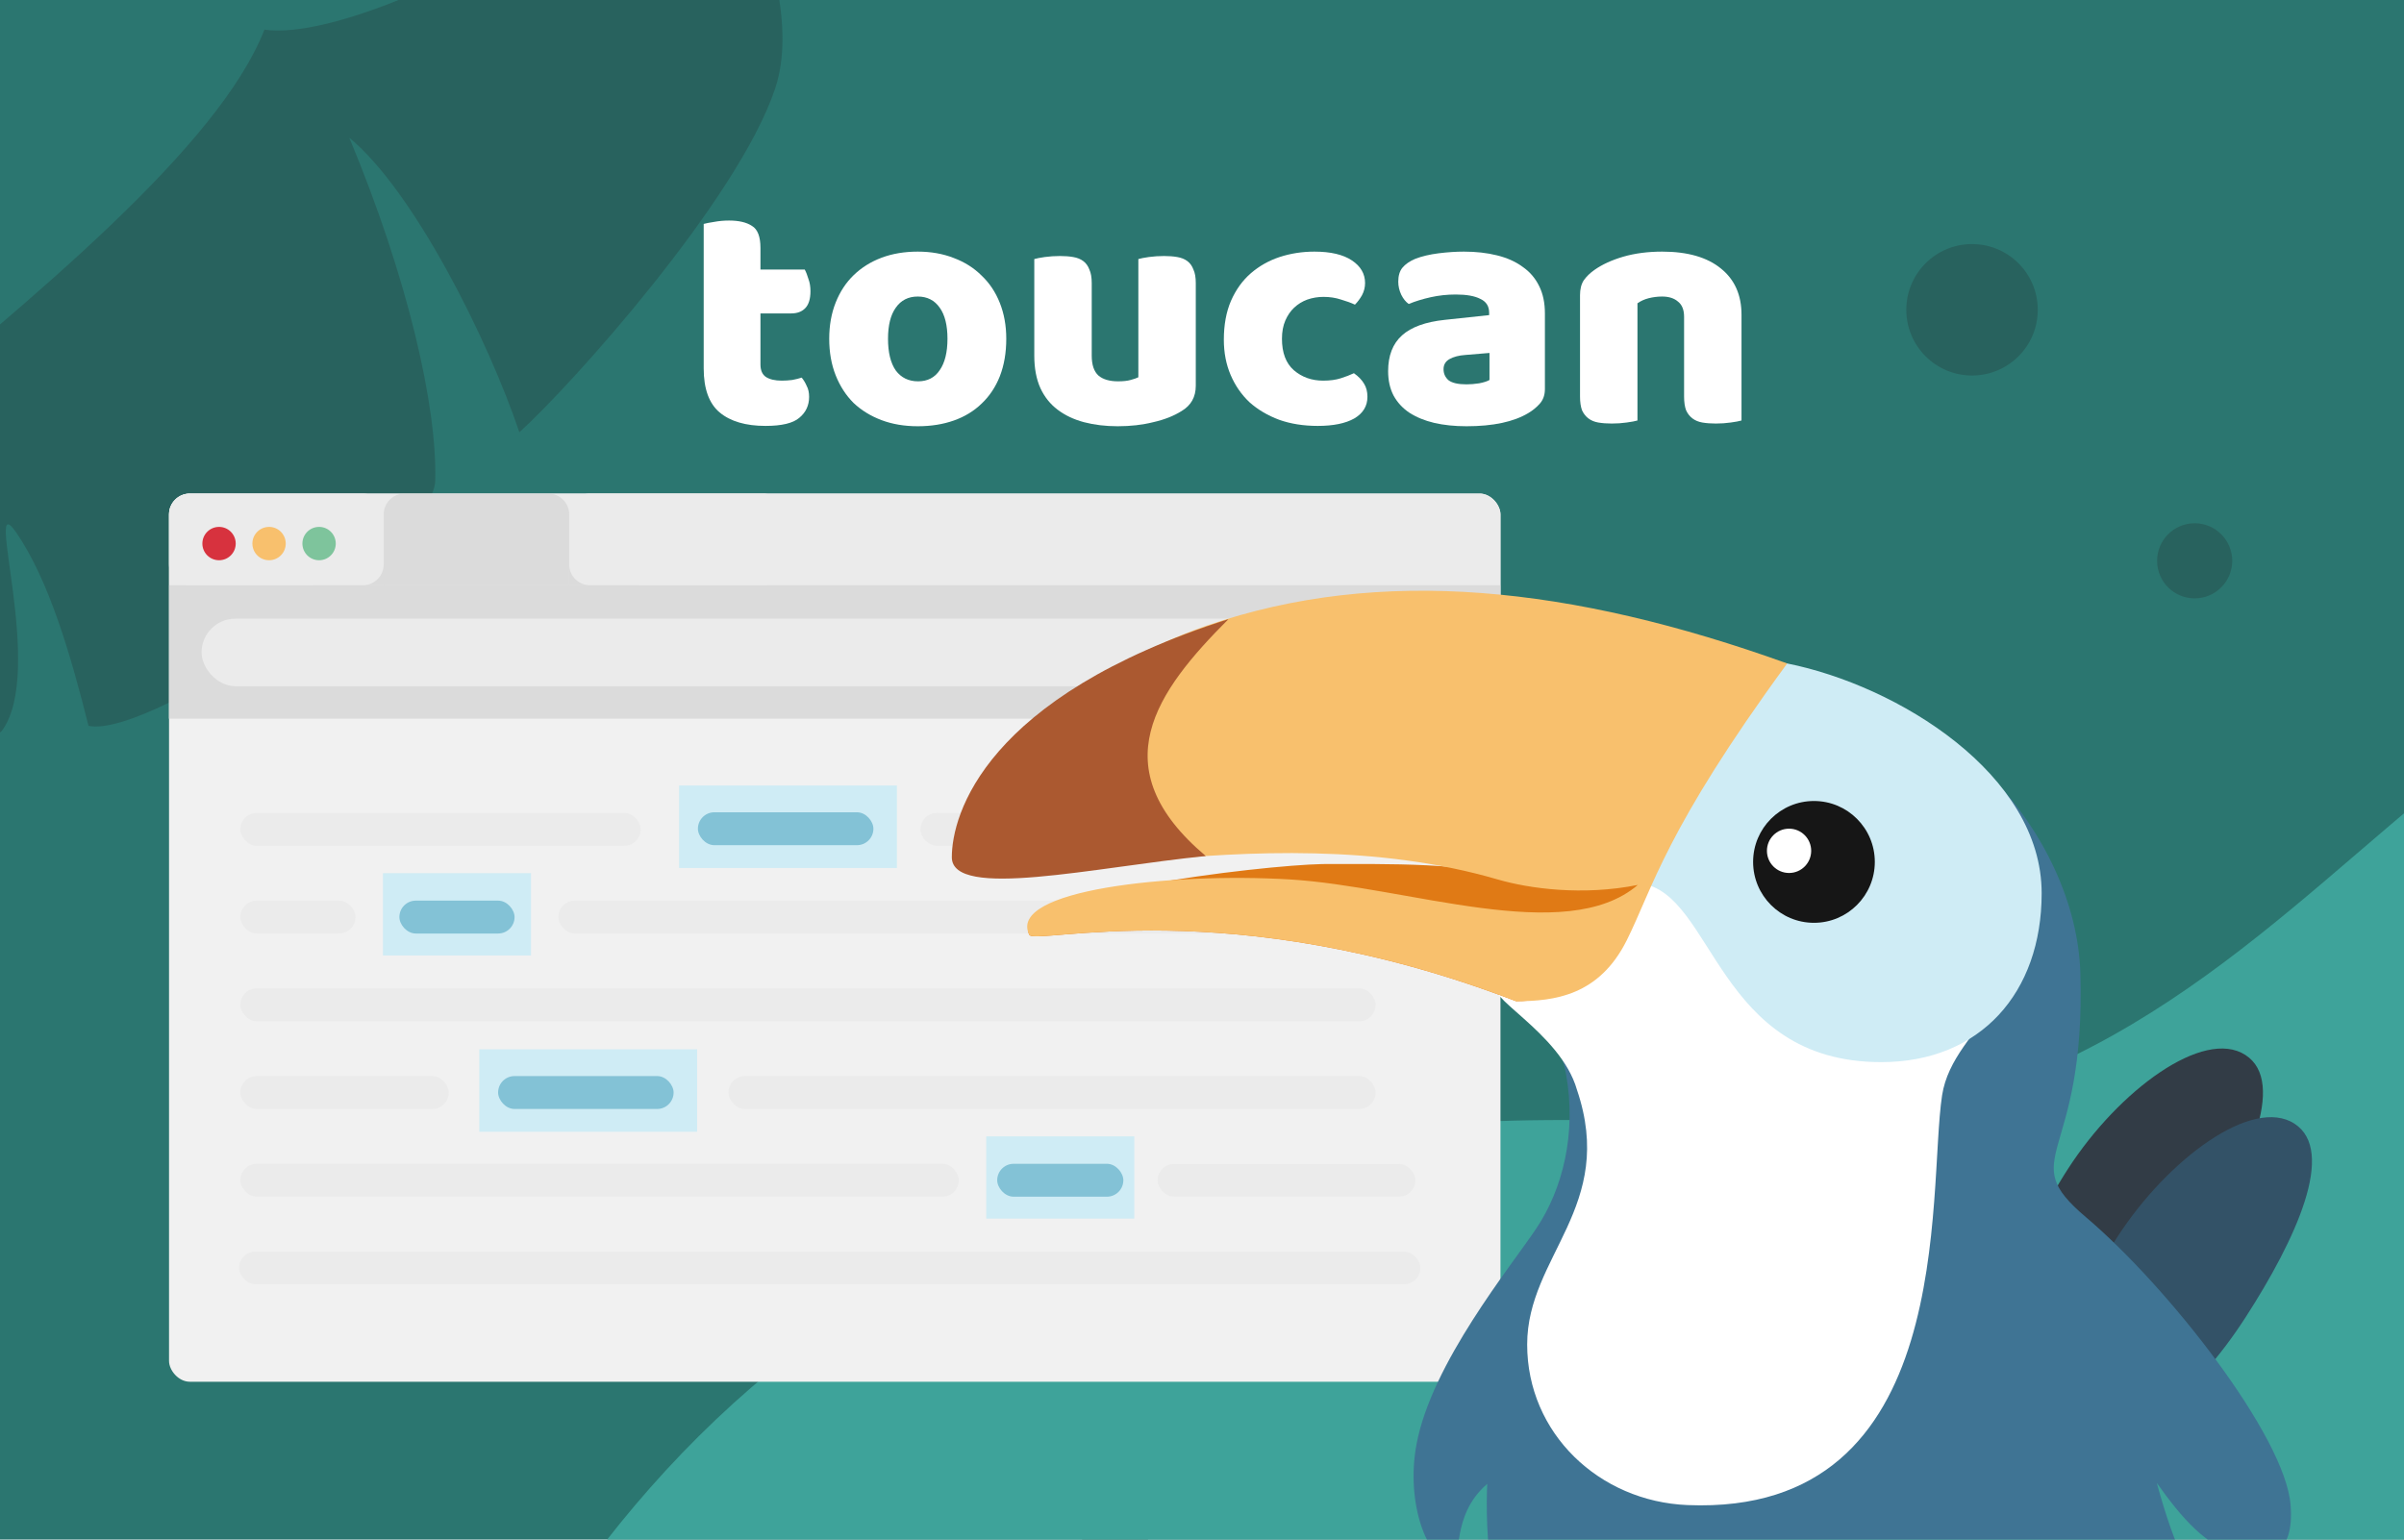 <svg xmlns="http://www.w3.org/2000/svg" width="256" height="164" fill="none" viewBox="0 0 256 164"><g clip-path="url(#clip0)"><rect width="256" height="164" fill="#2B7670"/><path fill="#274F4C" d="M36.796 141.445C76.16 107.409 138.911 120.794 117.19 91.903C98.195 66.643 36.796 141.445 36.796 141.445Z" opacity=".5"/><path fill="#274F4C" d="M210 40C213.866 40 217 36.866 217 33C217 29.134 213.866 26 210 26C206.134 26 203 29.134 203 33C203 36.866 206.134 40 210 40Z" opacity=".5"/><path fill="#274F4C" d="M118.747 169.384C120.871 169.384 122.592 167.662 122.592 165.539C122.592 163.415 120.871 161.694 118.747 161.694C116.624 161.694 114.902 163.415 114.902 165.539C114.902 167.662 116.624 169.384 118.747 169.384Z" opacity=".5"/><path fill="#274F4C" d="M233.709 63.74C235.918 63.74 237.708 61.949 237.708 59.74C237.708 57.531 235.918 55.74 233.709 55.74C231.499 55.74 229.708 57.531 229.708 59.74C229.708 61.949 231.499 63.74 233.709 63.74Z" opacity=".5"/><path fill="#274F4C" d="M87.507 80.948C89.895 80.948 91.832 79.227 91.832 77.103C91.832 74.98 89.895 73.258 87.507 73.258C85.118 73.258 83.181 74.98 83.181 77.103C83.181 79.227 85.118 80.948 87.507 80.948Z" opacity=".5"/><path fill="#274F4C" d="M92.694 -92.064C87.511 -74.132 77.915 -52.458 67.939 -33.582C72.768 -26.181 86.735 -3.19 82.555 9.4C78.628 21.228 60.807 41.078 55.309 46.045C51.927 36.046 44.026 20.291 37.197 14.673C43.425 29.601 46.568 43.324 46.346 51.22C46.152 58.18 16.235 78.763 9.425 77.317C7.595 70.007 5.248 61.801 1.695 56.682C-1.859 51.563 4.906 71.56 0.184 77.871C-11.071 87.357 -28.416 84.225 -36.155 90.486C-39.5 88.832 -40.484 84.022 -40.484 84.022C-40.484 84.022 -42.277 85.057 -42.258 89.229C-47.396 88.61 -49.914 85.284 -55.741 88.647C-49.162 66.922 18.512 27.851 28.159 3.159C34.004 3.968 44.381 -0.829 44.381 -0.829C44.381 -0.829 38.864 -0.034 35.191 -3.291C48.687 -14.071 45.078 -31.707 61.413 -36.441C72.657 -51.215 85.561 -79.579 88.97 -92.304C88.97 -92.304 90.694 -94.494 92.694 -92.064Z" opacity=".5"/><path fill="#274F4C" d="M43.238 138.236C56.359 105.159 95.122 86.459 66.567 79.113C35.496 71.125 43.238 138.236 43.238 138.236Z" opacity=".5"/><path fill="#274F4C" d="M36.044 135.91C57.978 145.848 119.21 153.906 105.717 136.201C89.77 115.278 36.044 135.91 36.044 135.91Z" opacity=".5"/><path fill="#3EA39A" d="M41.307 206.939C24.75 250.288 81.162 329.525 186.743 344.061C278.702 356.72 352.433 276.775 374.189 239.092C417.306 168.678 385.777 93.905 322.317 70.797C258.856 47.689 251.404 122.955 183.557 120.02C91.279 112.689 57.864 163.589 41.307 206.939Z"/><g filter="url(#filter0_d)"><g clip-path="url(#clip1)"><rect width="141.783" height="94.611" x="18" y="52.576" fill="#f1f1f1" rx="2.219"/><rect width="155.356" height="23.969" x="18" y="52.576" fill="#EBEBEB"/><rect width="155.356" height="14.204" x="18" y="62.341" fill="#CDCDCD" opacity=".5"/><path fill="#CDCDCD" d="M40.86 54.795C40.86 53.569 41.853 52.576 43.079 52.576H58.393C59.618 52.576 60.612 53.569 60.612 54.795V62.341H40.86V54.795Z" opacity=".5"/><path fill="#CDCDCD" d="M33.314 58.346C33.314 57.12 34.307 56.127 35.533 56.127H38.64C39.866 56.127 40.86 57.12 40.86 58.346V62.341H33.314V58.346Z" opacity=".5"/><path fill="#EBEBEB" d="M18 54.795C18 53.569 18.994 52.576 20.219 52.576H38.64C39.866 52.576 40.86 53.569 40.86 54.795V60.121C40.86 61.347 39.866 62.341 38.64 62.341H20.219C18.994 62.341 18 61.347 18 60.121V54.795Z"/><path fill="#CDCDCD" d="M60.612 58.346C60.612 57.12 61.606 56.127 62.831 56.127H65.939C67.164 56.127 68.158 57.12 68.158 58.346V62.341H60.612V58.346Z" opacity=".5"/><path fill="#EBEBEB" d="M60.612 54.795C60.612 53.569 61.606 52.576 62.831 52.576H81.252C82.478 52.576 83.472 53.569 83.472 54.795V60.121C83.472 61.347 82.478 62.341 81.252 62.341H62.831C61.606 62.341 60.612 61.347 60.612 60.121V54.795Z"/><circle cx="23.326" cy="57.902" r="1.776" fill="#D7323E"/><circle cx="28.653" cy="57.902" r="1.776" fill="#F8C06D"/><rect width="23.198" height="8.787" x="51.04" y="111.772" fill="#CFECF5"/><rect width="23.198" height="8.787" x="72.316" y="83.672" fill="#CFECF5"/><rect width="15.769" height="8.761" x="105.023" y="121.051" fill="#CFECF5"/><rect width="15.769" height="8.761" x="40.778" y="93.016" fill="#CFECF5"/><rect width="42.635" height="3.504" x="25.593" y="86.592" fill="#EBEBEB" rx="1.752"/><rect width="48.476" height="3.504" x="98.014" y="86.592" fill="#EBEBEB" rx="1.752"/><rect width="12.265" height="3.504" x="25.593" y="95.937" fill="#EBEBEB" rx="1.752"/><rect width="87.023" height="3.504" x="59.467" y="95.937" fill="#EBEBEB" rx="1.752"/><rect width="120.898" height="3.504" x="25.593" y="105.281" fill="#EBEBEB" rx="1.752"/><rect width="22.194" height="3.504" x="25.593" y="114.626" fill="#EBEBEB" rx="1.752"/><rect width="18.689" height="3.504" x="53.043" y="114.626" fill="#83C2D6" rx="1.752"/><rect width="18.689" height="3.504" x="74.32" y="86.526" fill="#83C2D6" rx="1.752"/><rect width="13.433" height="3.504" x="106.191" y="123.971" fill="#83C2D6" rx="1.752"/><rect width="12.265" height="3.504" x="42.53" y="95.937" fill="#83C2D6" rx="1.752"/><rect width="68.918" height="3.504" x="77.573" y="114.626" fill="#EBEBEB" rx="1.752"/><rect width="76.51" height="3.504" x="25.593" y="123.971" fill="#EBEBEB" rx="1.752"/><rect width="125.793" height="3.465" x="25.462" y="133.328" fill="#EBEBEB" rx="1.732"/><rect width="27.451" height="3.465" x="123.271" y="124" fill="#EBEBEB" rx="1.732"/><circle cx="33.979" cy="57.902" r="1.776" fill="#7EC49C"/><rect width="134.321" height="7.196" x="21.465" y="65.901" fill="#EBEBEB" rx="3.598"/></g></g><path fill="#323C46" d="M220.225 124.5C214.829 132.857 212.814 140.997 217.291 143.893C221.768 146.789 228.502 141.386 233.898 133.028C239.295 124.671 243.589 115.275 239.112 112.379C234.641 109.483 225.621 116.148 220.225 124.5Z"/><path fill="#335267" d="M225.445 131.813C220.048 140.171 218.033 148.311 222.511 151.207C226.988 154.103 233.722 148.7 239.118 140.342C244.514 131.985 248.809 122.589 244.332 119.693C239.854 116.797 230.835 123.456 225.445 131.813Z"/><path fill="#3F7494" d="M163.611 130.84C160.86 134.963 152.465 145.191 150.845 153.837C149.649 160.213 152.1 166.223 154.379 166.223C155.899 166.223 154.379 161.505 158.374 158.066C158.173 162.543 158.327 174.086 164.394 181.559C172.053 190.996 177.355 192.175 179.122 191.586C180.89 190.996 183.246 186.277 183.246 186.277L183.205 185.982C186.392 186.938 189.768 187.457 193.261 187.457C196.978 187.457 200.56 186.873 203.924 185.799C204.313 186.531 206.775 191.043 208.401 191.586C210.169 192.175 215.471 190.996 223.129 181.559C226.316 177.631 232.732 166.223 232.732 166.223C231.719 164.873 230.517 161.021 229.674 157.966C232.249 161.576 235.006 164.908 238.623 165.634C241.569 166.223 244.337 165.687 243.925 160.325C243.36 153 230.858 137.051 222.128 129.655C214.469 123.167 222.128 123.757 221.539 103.703C221.097 88.727 206.801 73.141 191.831 73.141C176.862 73.141 149.478 98.253 161.449 107.242C163.805 109.011 166.109 110.792 166.751 114.319C167.929 120.807 166.362 126.723 163.611 130.84Z"/><path fill="#fff" d="M206.811 116.679C205.226 127.006 208.578 161.505 179.711 160.325C170.286 159.942 162.627 152.669 162.627 143.221C162.627 133.772 172.155 128.545 167.929 116.089C166.15 109.849 157.378 105.861 159.682 104.882C165.844 102.264 179.466 69.17 191.313 71.329C197.794 72.509 214.057 79.361 216.237 91.906C218.593 105.472 207.989 109.011 206.811 116.679Z"/><path fill="#CFECF5" d="M217.415 95.15C217.415 105.738 210.905 113.14 200.331 113.14C182.77 113.14 182.511 95.15 174.744 94.112C174.744 83.525 179.947 68.597 190.316 70.673C202.098 73.032 217.415 82.469 217.415 95.15Z"/><path fill="#E07A15" d="M173.231 98.984C173.231 101.102 168.607 106.652 161.449 106.652C130.815 94.856 110.196 100.754 109.607 99.574C107.487 95.33 134.186 92.175 140.829 92.041C148.034 92.041 156.111 91.853 162.038 93.676C164.165 94.331 171.552 90.851 173.82 91.906C176.088 92.962 173.231 98.542 173.231 98.984Z"/><path fill="#F8C06D" d="M128.588 66.615C114.579 71.434 101.263 82.676 103.03 91.523C104.049 96.619 133.843 86.203 159.469 93.676C162.827 94.655 168.518 95.445 174.409 94.266C166.718 100.843 149.89 94.417 137.295 93.676C124.7 92.935 107.221 94.796 109.607 99.574C110.196 100.754 130.815 94.856 161.449 106.652C165.52 106.652 170.286 106.062 173.231 100.164C176 94.614 177.355 88.368 190.316 70.673C167.34 62.416 147.027 60.275 128.588 66.615Z"/><path fill="#AB5930" d="M128.402 91.186C116.619 92.366 101.359 95.876 101.359 91.317C101.359 86.757 104.894 74.212 130.815 65.954C123.156 73.622 117.209 81.749 128.402 91.186Z"/><path fill="#161616" d="M193.167 98.3C196.746 98.3 199.647 95.395 199.647 91.812C199.647 88.229 196.746 85.324 193.167 85.324C189.588 85.324 186.687 88.229 186.687 91.812C186.687 95.395 189.588 98.3 193.167 98.3Z"/><path fill="#fff" d="M190.516 92.992C191.817 92.992 192.872 91.935 192.872 90.632C192.872 89.329 191.817 88.273 190.516 88.273C189.214 88.273 188.159 89.329 188.159 90.632C188.159 91.935 189.214 92.992 190.516 92.992Z"/><g><path fill="#fff" d="M93.987 29.213C93.987 29.629 94.115 29.925 94.371 30.101C94.643 30.277 95.019 30.365 95.498 30.365C95.738 30.365 95.986 30.349 96.242 30.317C96.498 30.269 96.722 30.213 96.914 30.149C97.058 30.325 97.177 30.524 97.273 30.748C97.385 30.956 97.441 31.212 97.441 31.516C97.441 32.124 97.209 32.619 96.746 33.003C96.298 33.387 95.498 33.579 94.347 33.579C92.94 33.579 91.853 33.259 91.085 32.619C90.334 31.98 89.958 30.94 89.958 29.501V19.235C90.134 19.187 90.381 19.139 90.701 19.091C91.037 19.027 91.389 18.995 91.757 18.995C92.46 18.995 93.004 19.123 93.388 19.379C93.787 19.619 93.987 20.139 93.987 20.938V22.473H97.129C97.225 22.649 97.313 22.873 97.393 23.145C97.489 23.401 97.537 23.689 97.537 24.008C97.537 24.568 97.409 24.976 97.153 25.232C96.914 25.471 96.586 25.591 96.17 25.591H93.987V29.213Z" transform="translate(-60, -5) scale(1.5)"/><path fill="#fff" d="M111.438 27.39C111.438 28.382 111.286 29.269 110.982 30.053C110.678 30.82 110.247 31.468 109.687 31.996C109.143 32.523 108.488 32.923 107.72 33.195C106.952 33.467 106.097 33.603 105.154 33.603C104.21 33.603 103.355 33.459 102.587 33.171C101.819 32.883 101.156 32.475 100.596 31.948C100.053 31.404 99.629 30.748 99.325 29.981C99.021 29.213 98.869 28.35 98.869 27.39C98.869 26.447 99.021 25.591 99.325 24.824C99.629 24.056 100.053 23.409 100.596 22.881C101.156 22.337 101.819 21.922 102.587 21.634C103.355 21.346 104.21 21.202 105.154 21.202C106.097 21.202 106.952 21.354 107.72 21.658C108.488 21.946 109.143 22.361 109.687 22.905C110.247 23.433 110.678 24.08 110.982 24.848C111.286 25.615 111.438 26.463 111.438 27.39ZM103.043 27.39C103.043 28.366 103.227 29.117 103.594 29.645C103.978 30.157 104.506 30.413 105.177 30.413C105.849 30.413 106.361 30.149 106.713 29.621C107.08 29.093 107.264 28.35 107.264 27.39C107.264 26.431 107.08 25.695 106.713 25.184C106.345 24.656 105.825 24.392 105.154 24.392C104.482 24.392 103.962 24.656 103.594 25.184C103.227 25.695 103.043 26.431 103.043 27.39Z" transform="translate(-60, -5) scale(1.5)"/><path fill="#fff" d="M113.427 21.73C113.587 21.682 113.835 21.634 114.171 21.586C114.522 21.538 114.882 21.514 115.25 21.514C115.602 21.514 115.914 21.538 116.186 21.586C116.473 21.634 116.713 21.73 116.905 21.874C117.097 22.017 117.241 22.217 117.337 22.473C117.449 22.713 117.505 23.033 117.505 23.433V28.59C117.505 29.245 117.665 29.717 117.984 30.005C118.304 30.277 118.768 30.413 119.376 30.413C119.743 30.413 120.039 30.381 120.263 30.317C120.503 30.253 120.687 30.189 120.815 30.125V21.73C120.975 21.682 121.223 21.634 121.558 21.586C121.91 21.538 122.27 21.514 122.638 21.514C122.99 21.514 123.301 21.538 123.573 21.586C123.861 21.634 124.101 21.73 124.293 21.874C124.485 22.017 124.629 22.217 124.724 22.473C124.836 22.713 124.892 23.033 124.892 23.433V30.724C124.892 31.524 124.557 32.124 123.885 32.523C123.325 32.875 122.654 33.139 121.87 33.315C121.103 33.507 120.263 33.603 119.352 33.603C118.488 33.603 117.689 33.507 116.953 33.315C116.233 33.123 115.61 32.827 115.082 32.427C114.554 32.028 114.147 31.516 113.859 30.892C113.571 30.253 113.427 29.485 113.427 28.59V21.73Z" transform="translate(-60, -5) scale(1.5)"/><path fill="#fff" d="M133.96 24.416C133.56 24.416 133.176 24.48 132.808 24.608C132.457 24.736 132.145 24.928 131.873 25.184C131.617 25.424 131.409 25.727 131.249 26.095C131.09 26.463 131.01 26.895 131.01 27.39C131.01 28.382 131.289 29.125 131.849 29.621C132.425 30.117 133.12 30.365 133.936 30.365C134.416 30.365 134.831 30.309 135.183 30.197C135.535 30.085 135.847 29.965 136.119 29.837C136.438 30.061 136.678 30.309 136.838 30.581C136.998 30.836 137.078 31.148 137.078 31.516C137.078 32.172 136.766 32.683 136.143 33.051C135.519 33.403 134.655 33.579 133.552 33.579C132.545 33.579 131.633 33.435 130.818 33.147C130.002 32.843 129.299 32.427 128.707 31.9C128.131 31.356 127.684 30.708 127.364 29.957C127.044 29.205 126.884 28.374 126.884 27.462C126.884 26.407 127.052 25.488 127.388 24.704C127.739 23.904 128.211 23.249 128.803 22.737C129.395 22.225 130.074 21.842 130.842 21.586C131.625 21.33 132.449 21.202 133.312 21.202C134.464 21.202 135.351 21.41 135.975 21.826C136.598 22.241 136.91 22.777 136.91 23.433C136.91 23.736 136.838 24.024 136.694 24.296C136.55 24.552 136.382 24.776 136.191 24.968C135.919 24.84 135.591 24.72 135.207 24.608C134.823 24.48 134.408 24.416 133.96 24.416Z" transform="translate(-60, -5) scale(1.5)"/><path fill="#fff" d="M144.112 30.628C144.384 30.628 144.68 30.605 145 30.556C145.335 30.492 145.583 30.413 145.743 30.317V28.398L144.016 28.542C143.568 28.574 143.201 28.67 142.913 28.829C142.625 28.989 142.481 29.229 142.481 29.549C142.481 29.869 142.601 30.133 142.841 30.341C143.097 30.532 143.52 30.628 144.112 30.628ZM143.92 21.202C144.784 21.202 145.567 21.29 146.271 21.466C146.99 21.642 147.598 21.914 148.094 22.281C148.605 22.633 148.997 23.089 149.269 23.649C149.541 24.192 149.677 24.84 149.677 25.591V30.964C149.677 31.38 149.557 31.724 149.317 31.996C149.093 32.252 148.821 32.475 148.501 32.667C147.462 33.291 145.999 33.603 144.112 33.603C143.265 33.603 142.497 33.523 141.809 33.363C141.138 33.203 140.554 32.963 140.058 32.643C139.579 32.324 139.203 31.916 138.931 31.42C138.675 30.924 138.547 30.349 138.547 29.693C138.547 28.59 138.875 27.742 139.531 27.151C140.186 26.559 141.202 26.191 142.577 26.047L145.719 25.711V25.544C145.719 25.08 145.511 24.752 145.095 24.56C144.696 24.352 144.112 24.248 143.344 24.248C142.737 24.248 142.145 24.312 141.57 24.44C140.994 24.568 140.474 24.728 140.01 24.92C139.803 24.776 139.627 24.56 139.483 24.272C139.339 23.968 139.267 23.657 139.267 23.337C139.267 22.921 139.363 22.593 139.555 22.353C139.763 22.098 140.074 21.882 140.49 21.706C140.954 21.53 141.498 21.402 142.121 21.322C142.761 21.242 143.36 21.202 143.92 21.202Z" transform="translate(-60, -5) scale(1.5)"/><path fill="#fff" d="M159.558 25.831C159.558 25.336 159.414 24.976 159.126 24.752C158.854 24.512 158.478 24.392 157.999 24.392C157.679 24.392 157.359 24.432 157.039 24.512C156.735 24.592 156.471 24.712 156.248 24.872V33.195C156.088 33.243 155.832 33.291 155.48 33.339C155.144 33.387 154.792 33.411 154.425 33.411C154.073 33.411 153.753 33.387 153.465 33.339C153.193 33.291 152.962 33.195 152.77 33.051C152.578 32.907 152.426 32.715 152.314 32.475C152.218 32.219 152.17 31.892 152.17 31.492V24.296C152.17 23.864 152.258 23.513 152.434 23.241C152.626 22.969 152.882 22.721 153.201 22.497C153.745 22.113 154.425 21.802 155.24 21.562C156.072 21.322 156.991 21.202 157.999 21.202C159.805 21.202 161.197 21.602 162.172 22.401C163.148 23.185 163.635 24.28 163.635 25.687V33.195C163.475 33.243 163.219 33.291 162.868 33.339C162.532 33.387 162.18 33.411 161.812 33.411C161.461 33.411 161.141 33.387 160.853 33.339C160.581 33.291 160.349 33.195 160.157 33.051C159.965 32.907 159.813 32.715 159.702 32.475C159.606 32.219 159.558 31.892 159.558 31.492V25.831Z" transform="translate(-60, -5) scale(1.5)"/></g></g><defs><filter id="filter0_d" filterUnits="userSpaceOnUse"><feColorMatrix in="SourceGraphic" type="matrix" values="0.15 -0.6 -0.6 0 0.9 -0.6 0.2 -0.6 0 0.9 -0.6 -0.6 0.2 0 0.9 0 0 0 1 0"/></filter><clipPath id="clip0"><rect width="256" height="164" fill="#fff"/></clipPath><clipPath id="clip1"><rect width="141.783" height="94.611" x="18" y="52.576" fill="#fff" rx="2.219"/></clipPath></defs></svg>
